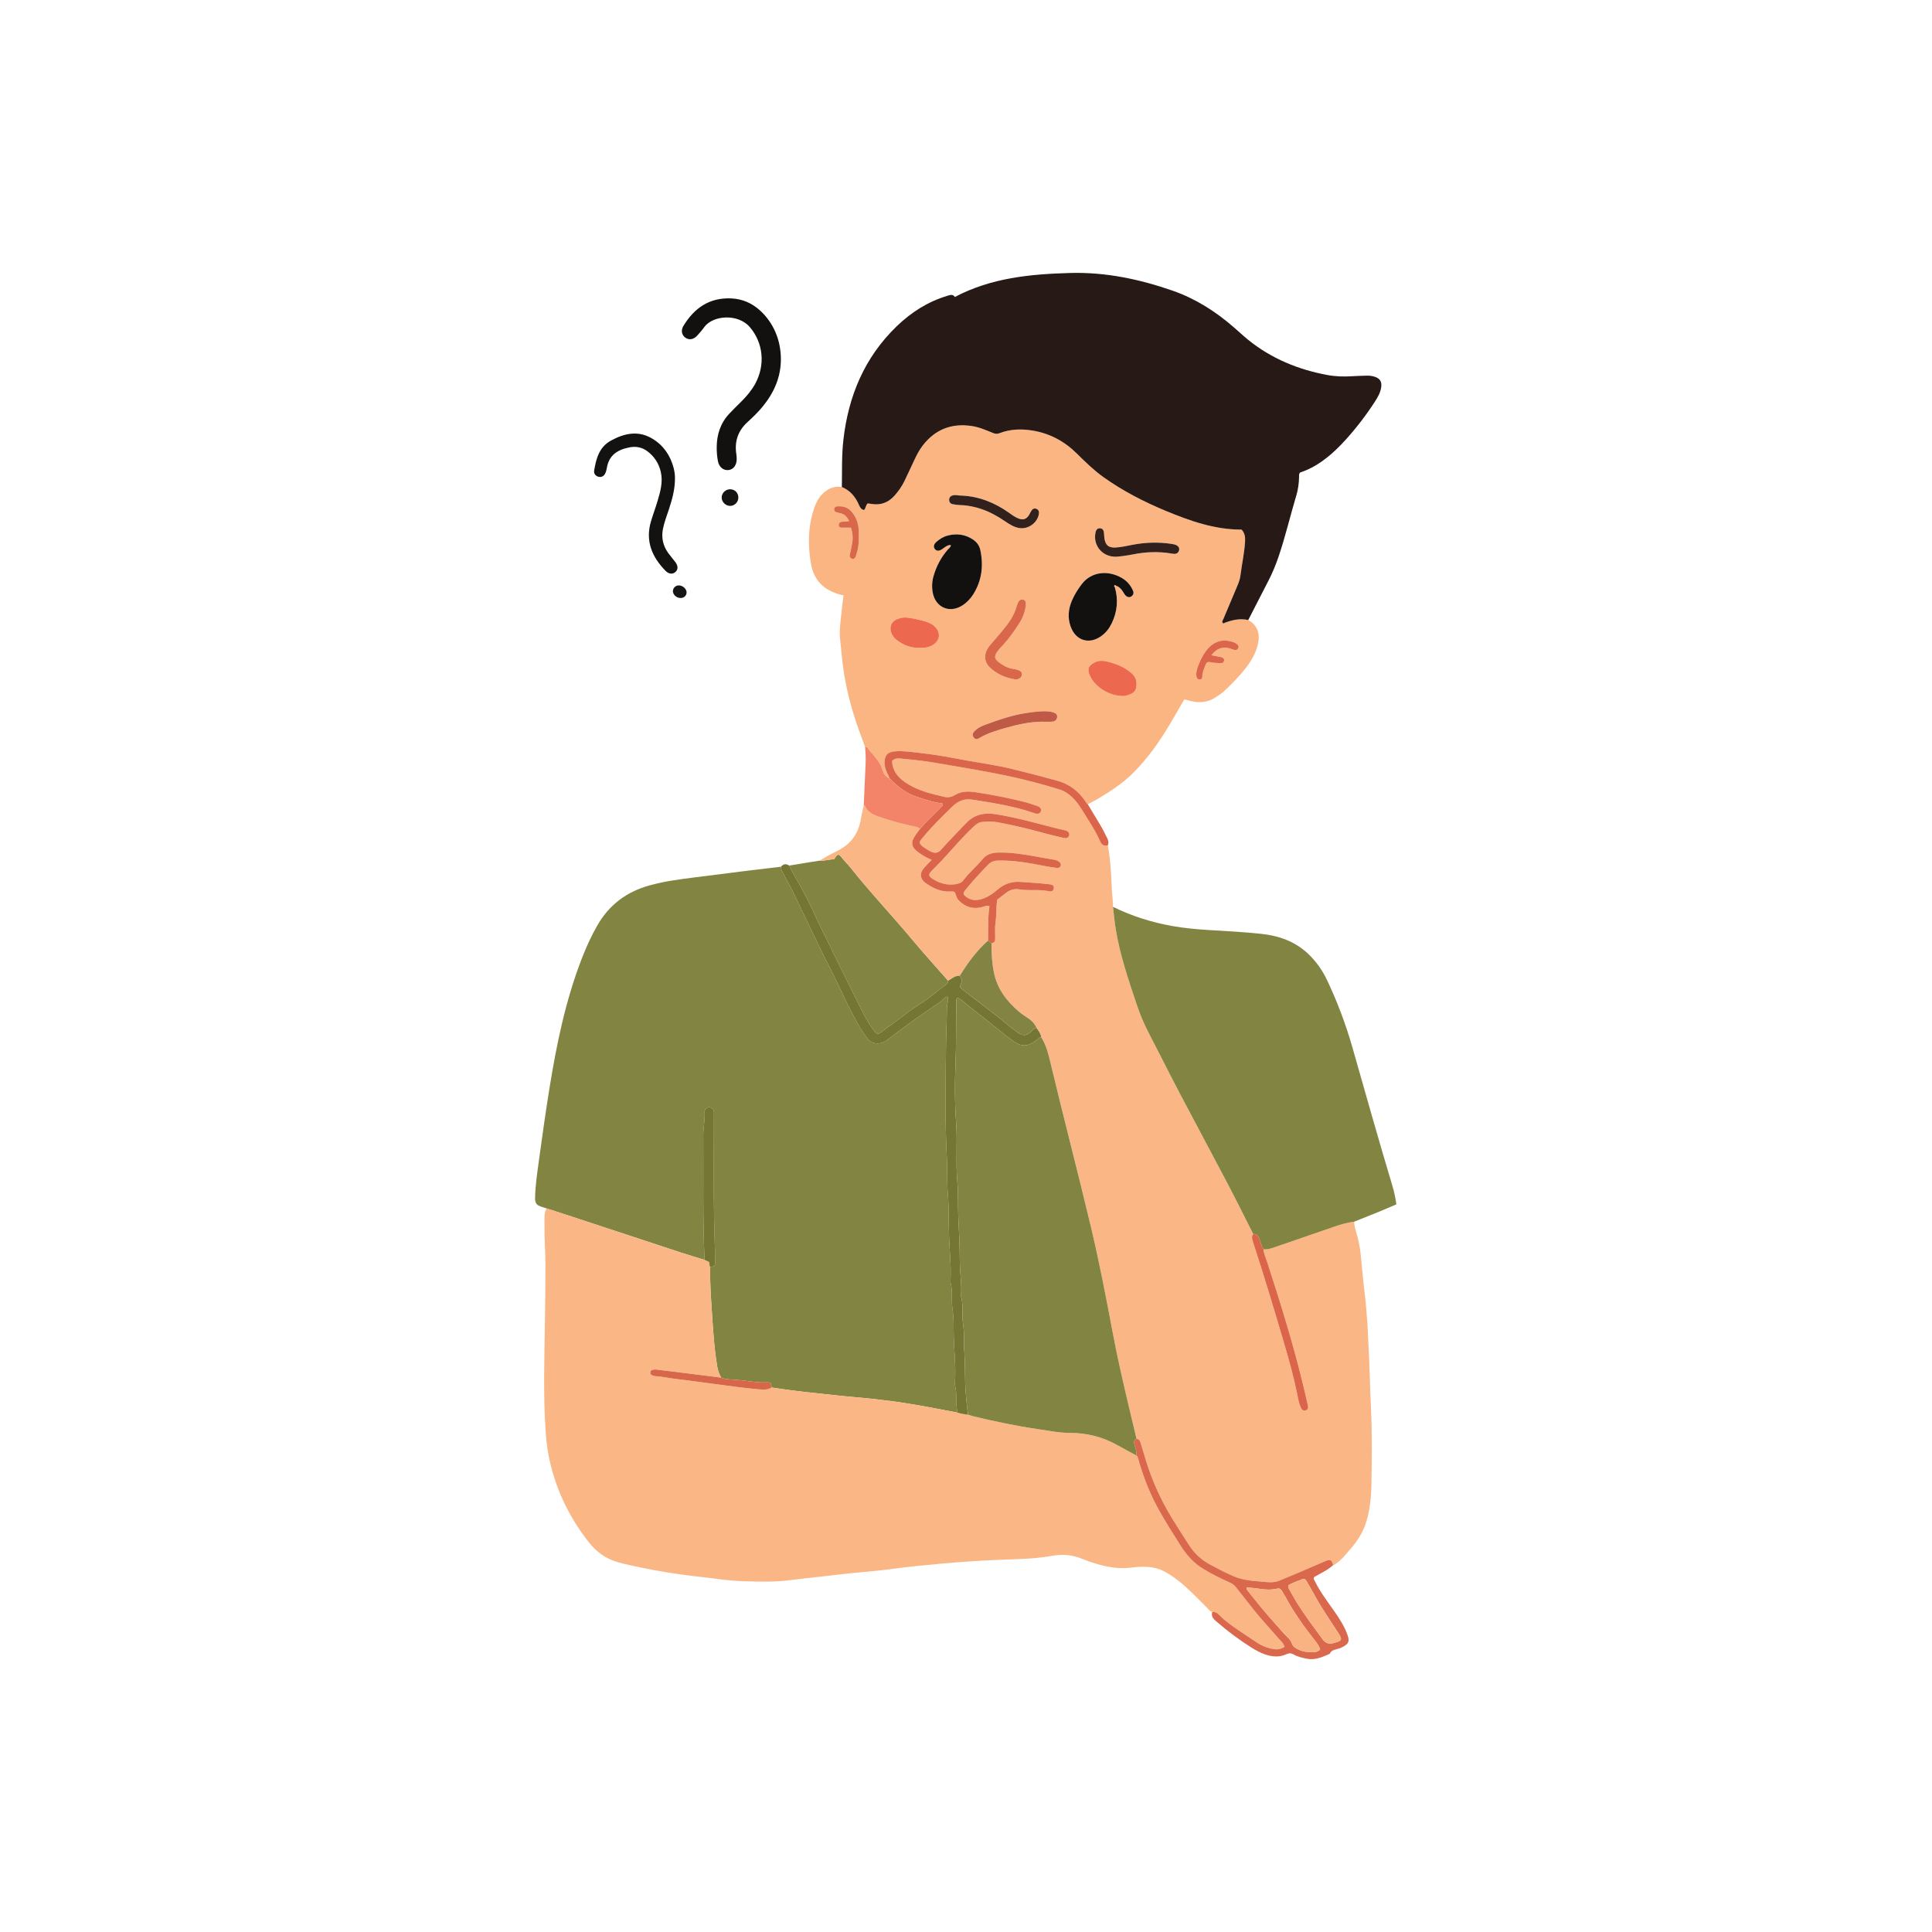 <svg xmlns="http://www.w3.org/2000/svg" xmlns:xlink="http://www.w3.org/1999/xlink" width="500" zoomAndPan="magnify" viewBox="0 0 375 375" height="500" preserveAspectRatio="xMidYMid meet" version="1.0"><defs><clipPath id="031954aeac"><path d="M 103.816 168 L 186 168 L 186 275 L 103.816 275 Z M 103.816 168 " clip-rule="nonzero"/></clipPath><clipPath id="2f6a48ec87"><path d="M 163 52.797 L 269 52.797 L 269 122 L 163 122 Z M 163 52.797 " clip-rule="nonzero"/></clipPath><clipPath id="2c5bf5e180"><path d="M 216 176 L 271.031 176 L 271.031 242.578 L 216 242.578 Z M 216 176 " clip-rule="nonzero"/></clipPath><clipPath id="58080b3485"><path d="M 220.016 279.23 L 261.895 279.23 L 261.895 322.043 L 220.016 322.043 Z M 220.016 279.23 " clip-rule="nonzero"/></clipPath></defs><g clip-path="url(#031954aeac)"><path fill="#828442" d="M 103.859 232.609 C 103.891 230.094 104.285 227.609 104.621 225.129 C 105.242 220.57 105.883 216.02 106.609 211.48 C 108.012 202.762 109.77 194.129 113 185.863 C 113.844 183.699 114.809 181.598 115.969 179.582 C 118.25 175.609 121.625 173.102 126.008 171.875 C 128.945 171.051 131.957 170.664 134.973 170.281 C 138.289 169.863 141.605 169.438 144.922 169.027 C 147.145 168.754 149.371 168.496 151.594 168.23 C 151.547 168.676 151.766 169.043 151.961 169.41 C 152.598 170.621 153.277 171.809 153.875 173.035 C 155.719 176.832 157.52 180.645 159.363 184.438 C 160.543 186.867 161.828 189.246 162.965 191.695 C 164.035 194.004 165.148 196.289 166.383 198.516 C 166.953 199.547 167.578 200.539 168.281 201.48 C 168.941 202.367 169.84 202.668 170.898 202.477 C 171.426 202.383 171.887 202.098 172.316 201.773 C 173.891 200.598 175.449 199.391 177.047 198.242 C 178.832 196.961 180.645 195.723 182.469 194.496 C 182.949 194.172 183.238 193.566 183.879 193.43 C 184.246 194.152 183.805 194.754 183.801 195.379 C 183.781 198 183.641 200.617 183.617 203.23 C 183.547 210.488 183.398 217.754 183.793 225.012 C 183.914 227.246 183.785 229.48 183.973 231.723 C 184.207 234.477 184.113 237.258 184.211 240.027 C 184.309 242.91 184.652 245.785 184.488 248.676 C 184.484 248.754 184.477 248.832 184.496 248.902 C 184.98 250.645 184.594 252.449 184.895 254.223 C 185.145 255.699 185.09 257.25 185.109 258.754 C 185.145 261.641 185.504 264.512 185.402 267.402 C 185.379 268.008 185.297 268.645 185.43 269.223 C 185.805 270.867 185.438 272.562 185.863 274.191 C 184.562 273.941 183.258 273.695 181.957 273.445 C 178.977 272.871 175.988 272.348 172.977 271.953 C 170.797 271.668 168.613 271.414 166.418 271.234 C 163.66 271.012 160.91 270.668 158.156 270.387 C 155.363 270.102 152.582 269.742 149.805 269.32 C 149.598 268.355 149.586 268.293 148.77 268.32 C 146.711 268.395 144.703 267.93 142.66 267.801 C 141.781 267.742 140.836 267.754 139.977 267.398 C 139.609 266.734 139.348 266.039 139.219 265.277 C 138.621 261.73 138.406 258.141 138.172 254.562 C 137.984 251.695 137.773 248.816 137.852 245.938 C 138.773 245.742 138.801 245.742 138.801 244.867 C 138.801 242.254 138.668 239.637 138.617 237.027 C 138.492 230.258 138.574 223.488 138.574 216.719 C 138.574 216.418 138.594 216.109 138.566 215.809 C 138.52 215.328 138.121 214.938 137.695 214.914 C 137.234 214.891 136.727 215.312 136.766 215.848 C 136.871 217.336 136.496 218.785 136.508 220.27 C 136.566 228.359 136.383 236.453 136.75 244.539 C 135.23 244.07 133.703 243.625 132.191 243.129 C 125.129 240.812 118.074 238.48 111.016 236.152 C 109.367 235.609 107.719 235.082 106.137 234.566 C 104.938 234.109 103.84 234.172 103.859 232.609 " fill-opacity="1" fill-rule="nonzero"/></g><path fill="#fab685" d="M 262.844 237.125 C 262.848 238.012 263.137 238.852 263.383 239.68 C 264.086 242.07 264.207 244.531 264.441 246.984 C 264.617 248.832 264.84 250.676 265.051 252.52 C 265.156 253.461 265.188 254.41 265.289 255.355 C 265.477 257.09 265.484 258.84 265.59 260.586 C 265.844 264.793 265.895 269.012 266.098 273.219 C 266.344 278.281 266.273 283.336 266.191 288.391 C 266.156 290.422 265.93 292.465 265.449 294.477 C 264.887 296.844 263.719 298.84 262.145 300.633 C 261.27 301.629 260.469 302.703 259.355 303.469 C 259.164 303.598 259.004 303.766 258.766 303.789 C 258.508 302.77 258.227 302.598 257.262 303.004 C 255.543 303.723 253.844 304.488 252.133 305.219 C 250.91 305.742 249.664 306.211 248.453 306.754 C 247.121 307.352 245.766 307.043 244.414 306.953 C 242.664 306.836 240.926 306.602 239.312 305.895 C 237.781 305.223 236.297 304.441 234.82 303.648 C 233.047 302.695 231.656 301.316 230.594 299.602 C 229.609 298.023 228.582 296.469 227.605 294.883 C 225.887 292.09 224.449 289.16 223.305 286.086 C 222.617 284.23 222.09 282.328 221.504 280.441 C 221.352 279.945 221.281 279.367 220.602 279.266 C 220.16 277.422 219.719 275.574 219.277 273.727 C 218.102 268.781 216.949 263.828 216.008 258.828 C 214.719 251.969 213.402 245.109 211.789 238.316 C 209.23 227.535 206.406 216.812 203.84 206.031 C 203.457 204.418 203.023 202.789 202.117 201.352 C 202.012 200.637 201.582 200.086 201.188 199.516 C 200.852 198.727 200.305 198.129 199.59 197.66 C 198.957 197.242 198.324 196.82 197.75 196.332 C 195.352 194.301 193.539 191.891 192.91 188.723 C 192.539 186.855 192.422 184.973 192.449 183.074 C 193.047 183.02 193.168 182.625 193.168 182.109 C 193.168 181.082 193.086 180.039 193.23 179.031 C 193.441 177.57 193.336 176.098 193.562 174.613 C 194.109 174.195 194.695 173.773 195.254 173.32 C 196.016 172.703 196.926 172.473 197.828 172.625 C 199.75 172.953 201.707 172.566 203.617 172.996 C 204.051 173.094 204.496 172.961 204.551 172.41 C 204.602 171.875 204.25 171.703 203.77 171.645 C 201.848 171.418 199.922 171.297 197.988 171.172 C 196.266 171.066 194.875 171.609 193.605 172.691 C 192.797 173.387 191.918 174.008 190.91 174.383 C 189.766 174.809 188.617 174.895 187.562 174.102 C 186.898 173.602 186.863 173.387 187.398 172.719 C 188.754 171.023 190.246 169.457 191.742 167.887 C 192.312 167.285 192.922 167.051 193.746 167.031 C 196.809 166.965 199.789 167.5 202.77 168.098 C 203.547 168.25 204.34 168.352 205.125 168.457 C 205.449 168.5 205.75 168.387 205.871 168.055 C 206.02 167.66 205.777 167.398 205.477 167.203 C 205.191 167.012 204.867 166.914 204.52 166.859 C 203.359 166.668 202.207 166.453 201.051 166.242 C 198.621 165.805 196.188 165.418 193.707 165.48 C 192.559 165.508 191.504 165.82 190.758 166.723 C 189.566 168.16 188.113 169.355 186.996 170.855 C 186.57 171.426 185.945 171.566 185.293 171.645 C 183.801 171.824 182.426 171.477 181.16 170.672 C 180.164 170.039 180.121 169.773 180.922 168.941 C 181.766 168.062 182.641 167.219 183.457 166.312 C 185.219 164.367 186.934 162.379 188.84 160.578 C 189.355 160.086 189.93 159.582 190.695 159.535 C 191.684 159.477 192.684 159.426 193.66 159.602 C 196.945 160.195 200.18 161.027 203.402 161.902 C 204.422 162.184 205.465 162.402 206.496 162.645 C 206.957 162.754 207.367 162.652 207.512 162.176 C 207.656 161.688 207.328 161.391 206.918 161.207 C 206.781 161.148 206.621 161.145 206.473 161.109 C 205.957 160.992 205.438 160.883 204.922 160.75 C 201.102 159.773 197.309 158.688 193.402 158.059 C 191.129 157.688 189.145 158.023 187.473 159.816 C 185.867 161.539 184.18 163.191 182.629 164.965 C 182.078 165.594 181.473 165.641 180.789 165.34 C 180.406 165.172 180.047 164.949 179.699 164.723 C 177.98 163.609 178.426 163.41 179.352 162.293 C 181.027 160.273 182.922 158.445 184.793 156.605 C 185.809 155.609 186.984 154.996 188.484 155.176 C 188.973 155.234 189.457 155.32 189.941 155.398 C 193.543 155.965 197.129 156.59 200.586 157.773 C 200.879 157.875 201.164 157.98 201.473 157.938 C 202.031 157.852 202.266 157.258 201.918 156.812 C 201.742 156.594 201.488 156.492 201.238 156.41 C 200.445 156.145 199.656 155.863 198.848 155.656 C 195.723 154.871 192.566 154.25 189.375 153.77 C 187.918 153.551 186.57 153.559 185.309 154.336 C 184.566 154.793 183.824 154.84 183.016 154.598 C 182.547 154.453 182.055 154.383 181.578 154.262 C 179.465 153.73 177.414 153.047 175.609 151.781 C 174.184 150.781 173.199 149.5 173.164 147.68 C 173.625 147.238 174.148 147.172 174.691 147.223 C 176.199 147.371 177.711 147.504 179.211 147.707 C 181.352 148 183.473 148.398 185.602 148.758 C 190.652 149.605 195.688 150.504 200.645 151.805 C 202.293 152.238 203.941 152.699 205.57 153.207 C 207.578 153.836 208.859 155.355 209.922 157.051 C 211.191 159.082 212.539 161.07 213.52 163.27 C 213.832 163.969 214.27 164.293 215.035 164.074 C 215.547 166.906 215.688 169.766 215.805 172.633 C 215.852 173.762 216.051 174.883 216.031 176.02 C 216.195 177.414 216.32 178.812 216.539 180.195 C 217.352 185.281 219.008 190.137 220.641 194.996 C 221.27 196.871 222.027 198.691 222.945 200.453 C 224.961 204.332 226.906 208.25 228.938 212.121 C 232.012 217.977 235.156 223.797 238.23 229.656 C 239.945 232.918 241.578 236.227 243.246 239.512 C 242.949 239.918 242.965 240.324 243.121 240.801 C 245.312 247.508 247.352 254.262 249.332 261.035 C 250.211 264.055 251.07 267.082 251.695 270.168 C 251.906 271.203 252.059 272.262 252.5 273.242 C 252.695 273.684 253.023 273.922 253.496 273.734 C 253.934 273.562 253.949 273.18 253.852 272.773 C 253.516 271.336 253.199 269.895 252.848 268.457 C 250.926 260.605 248.535 252.891 246.039 245.207 C 245.746 244.309 245.332 243.445 245.234 242.488 C 245.93 242.555 246.59 242.371 247.234 242.148 C 251.164 240.797 255.094 239.426 259.027 238.082 C 260.27 237.656 261.535 237.293 262.844 237.125 " fill-opacity="1" fill-rule="nonzero"/><path fill="#fab685" d="M 149.805 269.32 C 152.582 269.742 155.363 270.102 158.156 270.387 C 160.91 270.668 163.66 271.012 166.418 271.234 C 168.613 271.414 170.797 271.668 172.977 271.953 C 175.988 272.348 178.977 272.871 181.957 273.445 C 183.258 273.695 184.562 273.941 185.863 274.191 C 186.531 274.402 187.211 274.535 187.906 274.59 C 188.305 274.711 188.695 274.848 189.102 274.945 C 193.16 275.914 197.246 276.781 201.379 277.379 C 203.48 277.684 205.566 278.125 207.707 278.129 C 210.957 278.133 214.027 278.887 216.871 280.496 C 218.09 281.188 219.336 281.832 220.566 282.5 L 220.559 282.484 C 220.59 282.609 220.672 282.672 220.789 282.699 C 220.949 283.246 221.098 283.797 221.266 284.34 C 222.168 287.25 223.285 290.066 224.754 292.746 C 226.09 295.18 227.578 297.52 229.059 299.863 C 230.203 301.68 231.559 303.309 233.426 304.441 C 235.148 305.492 236.945 306.395 238.785 307.211 C 239.219 307.406 239.559 307.652 239.848 308.02 C 240.988 309.488 242.141 310.949 243.301 312.398 C 244.82 314.297 246.469 316.086 248.07 317.914 C 248.523 318.434 249.105 318.902 249.344 319.648 C 248.672 320.055 248.02 320.215 247.266 320.094 C 245.961 319.891 244.793 319.391 243.711 318.648 C 242.582 317.875 241.426 317.145 240.301 316.363 C 239.055 315.5 237.793 314.633 236.738 313.543 C 236.289 313.078 235.91 312.816 235.293 312.895 C 234.824 312.754 234.574 312.344 234.254 312.031 C 232.25 310.055 230.352 307.969 228.051 306.312 C 226.746 305.371 225.379 304.527 223.777 304.262 C 222.387 304.027 220.953 304.086 219.566 304.266 C 217.285 304.562 215.105 304.203 212.941 303.578 C 211.922 303.281 210.914 302.926 209.93 302.527 C 208.121 301.797 206.27 301.629 204.359 301.965 C 202.227 302.344 200.078 302.531 197.91 302.609 C 194.535 302.73 191.156 302.863 187.789 303.098 C 184.348 303.332 180.91 303.66 177.477 304.004 C 175.219 304.23 172.969 304.578 170.707 304.828 C 168.902 305.031 167.082 305.16 165.273 305.344 C 163.504 305.527 161.734 305.742 159.965 305.941 C 157.668 306.203 155.367 306.438 153.074 306.734 C 150.156 307.113 147.227 306.988 144.305 306.914 C 142.262 306.859 140.227 306.594 138.191 306.34 C 136.766 306.164 135.332 306.012 133.902 305.828 C 130.816 305.434 127.75 304.949 124.703 304.32 C 123.07 303.984 121.438 303.645 119.828 303.188 C 117.535 302.531 115.715 301.164 114.289 299.352 C 110.305 294.277 107.621 288.574 106.426 282.219 C 106.121 280.578 105.977 278.914 105.871 277.242 C 105.445 270.473 105.664 263.695 105.766 256.93 C 105.828 253.051 105.867 249.172 105.863 245.293 C 105.863 242.711 105.641 240.129 105.691 237.539 C 105.699 237.184 105.527 235.172 106.137 234.566 C 107.719 235.082 109.367 235.609 111.016 236.152 C 118.074 238.48 125.129 240.812 132.191 243.129 C 133.703 243.625 135.23 244.07 136.75 244.539 C 137.047 244.68 137.348 244.816 137.605 244.934 C 137.797 245.277 137.617 245.656 137.852 245.938 C 137.773 248.816 137.984 251.695 138.172 254.562 C 138.406 258.141 138.621 261.73 139.219 265.277 C 139.348 266.039 139.609 266.734 139.977 267.398 C 137.918 267.137 135.855 266.879 133.797 266.621 C 131.66 266.352 129.523 266.078 127.387 265.828 C 127.129 265.797 126.852 265.832 126.602 265.898 C 126.367 265.961 126.254 266.172 126.246 266.426 C 126.234 266.68 126.34 266.863 126.59 266.945 C 126.77 267.004 126.949 267.105 127.133 267.113 C 128.461 267.156 129.75 267.492 131.066 267.633 C 132.605 267.801 134.137 268.023 135.672 268.223 C 137.621 268.48 139.566 268.754 141.512 269.004 C 143.273 269.227 145.035 269.461 146.801 269.617 C 147.809 269.707 148.852 269.883 149.805 269.32 " fill-opacity="1" fill-rule="nonzero"/><path fill="#fab583" d="M 165.164 102.418 C 165.535 103.574 165.586 104.566 165.375 105.605 C 165.234 106.309 165.113 107.02 164.938 107.719 C 164.844 108.078 165.055 108.312 165.34 108.449 C 165.707 108.621 165.91 108.344 166.066 108.082 C 166.16 107.926 166.168 107.723 166.234 107.547 C 166.789 106.043 166.699 104.48 166.668 102.926 C 166.645 101.832 166.328 100.82 165.746 99.91 C 165.098 98.902 164.203 98.242 162.93 98.273 C 162.516 98.281 162.023 98.215 161.922 98.77 C 161.812 99.352 162.305 99.418 162.711 99.527 C 162.855 99.562 163.004 99.609 163.152 99.637 C 163.973 99.793 164.402 100.367 164.82 101.102 C 164.309 101.328 163.848 101.203 163.414 101.266 C 163.023 101.32 162.777 101.52 162.793 101.938 C 162.809 102.348 163.105 102.414 163.434 102.418 C 163.996 102.422 164.559 102.418 165.164 102.418 Z M 235.133 127.184 C 236.082 125.949 237.152 125.492 238.516 125.809 C 238.812 125.875 239.094 125.992 239.383 126.09 C 239.777 126.223 240.168 126.227 240.355 125.797 C 240.547 125.355 240.215 125.086 239.891 124.875 C 239.703 124.754 239.488 124.66 239.273 124.594 C 237.172 123.93 235.445 124.535 234.078 126.355 C 233.434 127.211 232.98 128.18 232.59 129.164 C 232.312 129.863 232.098 130.609 232.25 131.387 C 232.32 131.727 232.551 131.902 232.902 131.887 C 233.234 131.871 233.371 131.66 233.367 131.355 C 233.348 130.609 233.66 129.949 233.902 129.277 C 234.188 128.484 234.359 128.395 235.176 128.578 C 235.668 128.688 236.156 128.676 236.648 128.699 C 237.02 128.715 237.496 128.777 237.586 128.293 C 237.684 127.781 237.312 127.574 236.836 127.504 C 236.32 127.434 235.816 127.316 235.133 127.184 Z M 202.184 140.082 C 202.973 140.082 203.621 140.121 204.262 140.07 C 204.758 140.031 205.129 139.723 205.191 139.211 C 205.258 138.652 204.867 138.406 204.395 138.262 C 204.066 138.156 203.734 138.105 203.391 138.082 C 202.016 137.988 200.652 138.184 199.309 138.379 C 196.52 138.781 193.855 139.715 191.219 140.68 C 190.438 140.965 189.676 141.336 189.102 141.984 C 188.785 142.34 188.695 142.711 188.984 143.117 C 189.297 143.562 189.688 143.5 190.086 143.258 C 191.766 142.242 193.633 141.727 195.5 141.199 C 197.734 140.57 199.992 140.105 202.184 140.082 Z M 216.621 108.062 C 217.648 107.988 218.812 107.82 219.973 107.594 C 222.418 107.109 224.875 107.02 227.344 107.43 C 227.492 107.457 227.645 107.484 227.793 107.5 C 228.309 107.543 228.695 107.359 228.848 106.84 C 228.992 106.359 228.719 105.941 228.117 105.73 C 227.871 105.645 227.602 105.602 227.34 105.562 C 224.836 105.188 222.336 105.266 219.852 105.738 C 218.77 105.945 217.691 106.203 216.59 106.273 C 215.18 106.363 214.551 105.836 214.355 104.43 C 214.301 104.055 214.32 103.672 214.262 103.297 C 214.191 102.828 213.914 102.52 213.418 102.539 C 212.977 102.555 212.758 102.855 212.66 103.266 C 212.066 105.789 213.91 108.113 216.621 108.062 Z M 186.727 96.199 C 186.082 96.215 185.559 96.02 185.023 96.129 C 184.578 96.227 184.254 96.469 184.23 96.965 C 184.211 97.453 184.469 97.777 184.93 97.867 C 185.449 97.965 185.984 98.023 186.512 98.043 C 187.891 98.086 189.215 98.375 190.52 98.812 C 192.195 99.375 193.703 100.238 195.148 101.227 C 195.969 101.785 196.805 102.309 197.805 102.484 C 199.559 102.801 201.406 101.465 201.652 99.711 C 201.711 99.285 201.586 98.945 201.188 98.773 C 200.781 98.598 200.438 98.758 200.203 99.109 C 200.035 99.359 199.926 99.648 199.77 99.91 C 199.246 100.785 198.598 101 197.648 100.625 C 196.969 100.355 196.395 99.918 195.805 99.5 C 193.047 97.547 190.016 96.355 186.727 96.199 Z M 199.117 117.566 C 199.117 117.039 199.184 116.547 198.586 116.383 C 198.129 116.258 197.758 116.531 197.504 117.164 C 197.434 117.336 197.371 117.516 197.32 117.699 C 196.953 119.039 196.289 120.207 195.441 121.312 C 194.422 122.637 193.336 123.898 192.234 125.148 C 190.945 126.617 190.855 128.312 192.102 129.52 C 193.453 130.824 195.109 131.543 196.949 131.852 C 197.211 131.898 197.477 131.871 197.73 131.758 C 198.117 131.59 198.344 131.293 198.363 130.883 C 198.379 130.5 198.109 130.246 197.781 130.117 C 197.469 129.988 197.133 129.895 196.797 129.852 C 195.664 129.711 194.703 129.188 193.824 128.508 C 193.016 127.883 192.973 127.43 193.516 126.562 C 193.723 126.238 193.973 125.961 194.238 125.684 C 195.711 124.141 196.961 122.422 198.07 120.605 C 198.641 119.668 198.957 118.598 199.117 117.566 Z M 178.566 125.719 C 179.527 125.789 180.438 125.656 181.258 125.059 C 182.41 124.223 182.578 122.883 181.625 121.805 C 181.102 121.215 180.434 120.875 179.695 120.656 C 178.535 120.312 177.367 120.035 176.152 119.887 C 175.387 119.793 174.711 119.93 174.07 120.211 C 172.883 120.73 172.535 121.895 173.102 123.066 C 173.359 123.594 173.719 124.008 174.199 124.348 C 175.508 125.27 176.922 125.84 178.566 125.719 Z M 217.797 135.086 C 218.32 135.168 218.926 134.945 219.523 134.691 C 220.051 134.465 220.406 134.055 220.523 133.516 C 220.766 132.395 220.492 131.391 219.598 130.633 C 218.363 129.586 216.906 128.926 215.352 128.52 C 214.293 128.242 213.227 128.047 212.176 128.746 C 211.32 129.312 211.082 129.727 211.387 130.715 C 212.098 133 215.055 135.059 217.797 135.086 Z M 184.574 105.82 C 184.496 106.27 184.164 106.445 183.949 106.695 C 182.66 108.188 181.762 109.887 181.211 111.773 C 180.898 112.848 180.836 113.941 181.047 115.047 C 181.598 117.918 184.305 119.094 186.777 117.523 C 187.656 116.965 188.359 116.227 188.914 115.344 C 190.582 112.688 190.914 109.809 190.285 106.789 C 190.102 105.895 189.582 105.195 188.816 104.695 C 187.328 103.727 185.715 103.508 184.012 103.938 C 183.145 104.152 182.398 104.609 181.738 105.195 C 181.215 105.664 181.137 106.191 181.477 106.594 C 181.801 106.973 182.246 106.992 182.805 106.633 C 183.027 106.492 183.227 106.309 183.453 106.172 C 183.77 105.988 184.07 105.73 184.574 105.82 Z M 216.582 113.68 C 217.203 113.859 217.609 114.301 217.949 114.816 C 218.098 115.039 218.215 115.281 218.383 115.484 C 218.738 115.91 219.215 116.023 219.59 115.766 C 219.992 115.496 220.102 115.098 219.918 114.668 C 219.473 113.625 218.781 112.793 217.793 112.211 C 215.051 110.586 211.844 111 210.051 113.281 C 209.277 114.266 208.602 115.336 208.098 116.488 C 207.375 118.145 207.188 119.863 207.809 121.602 C 208.801 124.391 211.469 125.176 213.848 123.391 C 214.688 122.766 215.309 121.953 215.766 121.02 C 216.879 118.734 217.094 116.367 216.371 113.922 C 216.441 113.844 216.512 113.762 216.582 113.68 Z M 242.281 120.348 C 244.129 121.375 244.602 123.062 244.16 125.02 C 243.758 126.816 242.836 128.328 241.738 129.75 C 240.645 131.168 239.371 132.426 238.102 133.688 C 237.395 134.395 236.586 134.957 235.746 135.477 C 234.34 136.344 232.812 136.449 231.234 136.09 C 230.797 135.992 230.363 135.871 229.867 135.742 C 228.922 137.379 228.008 138.996 227.055 140.594 C 225.008 144.031 222.711 147.281 219.852 150.113 C 217.855 152.09 215.535 153.594 213.152 155.016 C 212.5 155.406 211.816 155.742 211.148 156.105 C 210.93 155.996 210.84 155.781 210.711 155.59 C 209.355 153.559 207.566 152.168 205.152 151.516 C 202.301 150.742 199.445 149.984 196.57 149.285 C 192.887 148.383 189.121 147.941 185.406 147.199 C 183.066 146.73 180.707 146.387 178.34 146.121 C 176.836 145.949 175.328 145.719 173.801 145.824 C 172.301 145.926 171.68 146.586 171.684 148.062 C 171.688 148.77 171.914 149.402 172.188 150.035 C 172.34 150.379 172.594 150.684 172.621 151.082 C 171.844 150.781 171.48 150.055 171.285 149.395 C 170.973 148.336 170.336 147.535 169.688 146.719 C 169.293 146.219 168.805 145.801 168.469 145.246 C 168.348 145.051 168.145 144.934 167.898 144.945 C 167.109 142.848 166.34 140.746 165.676 138.605 C 164.762 135.664 164.094 132.676 163.664 129.621 C 163.406 127.781 163.281 125.93 163.066 124.086 C 162.859 122.262 163.184 120.449 163.367 118.637 C 163.469 117.629 163.598 116.621 163.727 115.551 C 162.809 115.391 162.039 115.105 161.289 114.746 C 158.957 113.625 157.758 111.688 157.367 109.223 C 156.844 105.934 156.828 102.637 157.781 99.406 C 158.258 97.793 158.906 96.254 160.387 95.242 C 161.312 94.609 162.297 94.34 163.402 94.531 C 165.059 95.203 166.078 96.488 166.758 98.082 C 166.945 98.523 167.188 98.883 167.695 98.992 C 168.094 98.672 167.98 98.055 168.438 97.707 C 168.668 97.738 168.926 97.777 169.184 97.816 C 170.996 98.109 172.473 97.516 173.672 96.152 C 174.402 95.316 175.043 94.418 175.527 93.422 C 176.176 92.086 176.793 90.738 177.422 89.395 C 177.906 88.359 178.422 87.344 179.129 86.438 C 181.543 83.336 184.695 82.117 188.578 82.684 C 190.07 82.898 191.418 83.512 192.793 84.059 C 193.207 84.227 193.547 84.258 193.977 84.094 C 196.055 83.281 198.219 83.215 200.383 83.562 C 203.707 84.105 206.562 85.617 208.961 87.984 C 210.617 89.617 212.266 91.242 214.164 92.602 C 217.93 95.289 222.02 97.391 226.273 99.16 C 230.988 101.121 235.789 102.805 240.996 102.797 C 241.578 103.43 241.715 104.156 241.672 105.004 C 241.551 107.254 241.055 109.445 240.773 111.672 C 240.684 112.395 240.441 113.074 240.156 113.742 C 239.25 115.879 238.348 118.016 237.453 120.156 C 237.348 120.406 237.066 120.664 237.41 121.012 C 238.961 120.383 240.57 119.961 242.281 120.348 " fill-opacity="1" fill-rule="nonzero"/><g clip-path="url(#2f6a48ec87)"><path fill="#261916" d="M 242.281 120.348 C 240.57 119.961 238.961 120.383 237.41 121.012 C 237.066 120.664 237.348 120.406 237.453 120.156 C 238.348 118.016 239.25 115.879 240.156 113.742 C 240.441 113.074 240.684 112.395 240.773 111.672 C 241.055 109.445 241.551 107.254 241.672 105.004 C 241.715 104.156 241.578 103.43 240.996 102.797 C 235.789 102.805 230.988 101.121 226.273 99.16 C 222.02 97.391 217.93 95.289 214.164 92.602 C 212.266 91.242 210.617 89.617 208.961 87.984 C 206.562 85.617 203.707 84.105 200.383 83.562 C 198.219 83.215 196.055 83.281 193.977 84.094 C 193.547 84.258 193.207 84.227 192.793 84.059 C 191.418 83.512 190.07 82.898 188.578 82.684 C 184.695 82.117 181.543 83.336 179.129 86.438 C 178.422 87.344 177.906 88.359 177.422 89.395 C 176.793 90.738 176.176 92.086 175.527 93.422 C 175.043 94.418 174.402 95.316 173.672 96.152 C 172.473 97.516 170.996 98.109 169.184 97.816 C 168.926 97.777 168.668 97.738 168.438 97.707 C 167.98 98.055 168.094 98.672 167.695 98.992 C 167.188 98.883 166.945 98.523 166.758 98.082 C 166.078 96.488 165.059 95.203 163.402 94.531 C 163.465 91.488 163.352 88.438 163.699 85.402 C 164.664 76.875 167.797 69.367 174.043 63.336 C 176.844 60.629 180.062 58.566 183.824 57.434 C 184.371 57.27 184.93 57.023 185.34 57.641 C 192.402 53.922 200.023 53.195 207.746 52.984 C 214.613 52.797 221.219 54.191 227.656 56.438 C 232.086 57.984 235.992 60.484 239.527 63.566 C 240.445 64.367 241.336 65.203 242.281 65.969 C 246.797 69.617 251.996 71.742 257.66 72.793 C 259.234 73.086 260.836 73.125 262.441 73.027 C 263.391 72.969 264.34 72.941 265.293 72.914 C 265.785 72.906 266.277 72.953 266.758 73.102 C 267.836 73.434 268.242 74.035 268.09 75.156 C 267.953 76.16 267.461 77.031 266.926 77.863 C 265.258 80.461 263.387 82.91 261.324 85.211 C 261.02 85.551 260.707 85.887 260.391 86.215 C 258.066 88.629 255.5 90.684 252.34 91.715 C 252.09 92.016 252.152 92.293 252.148 92.551 C 252.125 93.777 251.969 94.992 251.617 96.16 C 250.438 100.094 249.504 104.102 248.184 108 C 247.637 109.621 246.984 111.203 246.195 112.73 C 244.887 115.266 243.586 117.809 242.281 120.348 " fill-opacity="1" fill-rule="nonzero"/></g><g clip-path="url(#2c5bf5e180)"><path fill="#828442" d="M 262.844 237.125 C 261.535 237.293 260.27 237.656 259.027 238.082 C 255.094 239.426 251.164 240.797 247.234 242.148 C 246.59 242.371 245.93 242.555 245.234 242.488 C 244.895 241.895 244.723 241.242 244.5 240.602 C 244.293 240.016 244 239.488 243.246 239.512 C 241.578 236.227 239.945 232.918 238.23 229.656 C 235.156 223.797 232.012 217.977 228.938 212.121 C 226.906 208.25 224.961 204.332 222.945 200.453 C 222.027 198.691 221.27 196.871 220.641 194.996 C 219.008 190.137 217.352 185.281 216.539 180.195 C 216.32 178.812 216.195 177.414 216.031 176.02 C 219.703 177.824 223.57 179.035 227.598 179.75 C 229.922 180.16 232.27 180.375 234.621 180.516 C 238 180.719 241.379 180.898 244.746 181.254 C 248.203 181.617 251.348 182.699 253.922 185.145 C 255.488 186.633 256.699 188.363 257.617 190.312 C 259.602 194.52 261.234 198.859 262.512 203.332 C 265.059 212.254 267.562 221.191 270.238 230.078 C 270.586 231.242 270.852 232.426 271.031 233.766 C 268.332 234.949 265.594 236.047 262.844 237.125 " fill-opacity="1" fill-rule="nonzero"/></g><path fill="#828442" d="M 153.191 168.004 C 154.57 167.777 155.949 167.551 157.332 167.328 C 157.93 167.23 158.527 167.141 159.125 167.047 C 160.082 167.129 160.988 166.773 161.906 166.793 C 162.531 165.676 162.781 165.637 163.5 166.59 C 163.984 167.234 164.582 167.766 165.074 168.391 C 168.914 173.242 173.188 177.727 177.148 182.477 C 179.383 185.156 181.734 187.738 184.035 190.363 C 184.035 190.699 183.859 190.945 183.605 191.129 C 182.098 192.211 180.734 193.477 179.168 194.48 C 177.766 195.379 176.387 196.312 175.074 197.352 C 173.742 198.41 172.328 199.359 170.977 200.395 C 170.496 200.762 170.152 200.672 169.805 200.266 C 169.656 200.094 169.527 199.906 169.391 199.723 C 168.465 198.465 167.746 197.078 167.055 195.691 C 164.332 190.258 161.664 184.797 158.98 179.344 C 158.895 179.176 158.812 179.004 158.734 178.828 C 157.664 176.352 156.422 173.961 155.133 171.59 C 154.484 170.395 153.695 169.277 153.191 168.004 " fill-opacity="1" fill-rule="nonzero"/><path fill="#fab685" d="M 184.035 190.363 C 181.734 187.738 179.383 185.156 177.148 182.477 C 173.188 177.727 168.914 173.242 165.074 168.391 C 164.582 167.766 163.984 167.234 163.5 166.59 C 162.781 165.637 162.531 165.676 161.906 166.793 C 160.988 166.773 160.082 167.129 159.125 167.047 C 160.203 166.348 161.332 165.734 162.488 165.176 C 165.152 163.887 166.652 161.77 167.113 158.867 C 167.25 158.008 167.469 157.164 167.652 156.316 C 167.719 156.344 167.832 156.355 167.855 156.406 C 168.355 157.52 169.281 158.062 170.395 158.465 C 172.734 159.312 175.137 159.93 177.566 160.449 C 177.945 160.531 178.305 160.598 178.562 160.914 C 178.266 161.309 177.957 161.695 177.68 162.102 C 176.703 163.551 176.867 164.441 178.289 165.461 C 179.055 166.012 179.852 166.504 180.848 166.895 C 180.277 167.492 179.766 167.984 179.305 168.527 C 178.461 169.52 178.586 170.629 179.641 171.379 C 181.086 172.41 182.645 173.148 184.492 173.039 C 184.75 173.023 185.023 172.988 185.289 173.141 C 185.586 173.641 185.617 174.27 186.07 174.738 C 187.312 176.016 188.75 176.508 190.508 176.094 C 190.961 175.984 191.406 175.695 192.055 175.902 C 191.719 178.125 191.828 180.355 191.777 182.582 C 189.543 184.535 187.84 186.91 186.281 189.406 C 185.359 189.32 184.754 189.977 184.035 190.363 " fill-opacity="1" fill-rule="nonzero"/><path fill="#757633" d="M 184.035 190.363 C 184.754 189.977 185.359 189.32 186.281 189.41 C 186.461 189.832 186.914 190.121 186.617 190.738 C 186.191 191.629 186.27 191.641 187.09 192.273 C 189.242 193.934 191.414 195.574 193.559 197.246 C 194.926 198.312 196.199 199.504 197.648 200.469 C 198.621 201.109 199.215 201.047 200.09 200.262 C 200.418 199.961 200.664 199.531 201.188 199.516 C 201.582 200.086 202.012 200.637 202.117 201.352 C 201.68 201.336 201.465 201.691 201.164 201.91 C 199.695 203 198.551 203.352 196.816 202.176 C 195.688 201.41 194.645 200.539 193.586 199.676 C 191.828 198.242 190.02 196.871 188.25 195.449 C 187.473 194.828 186.758 194.09 185.863 193.672 C 185.602 193.848 185.633 194.047 185.629 194.23 C 185.551 198.406 185.629 202.582 185.457 206.762 C 185.301 210.469 185.305 214.195 185.582 217.922 C 185.867 221.777 185.469 225.664 185.832 229.535 C 186.043 231.797 185.898 234.078 186.016 236.355 C 186.16 239.156 186.293 241.965 186.297 244.773 C 186.301 247.012 186.703 249.234 186.547 251.48 C 186.539 251.555 186.539 251.633 186.559 251.707 C 187.035 253.488 186.664 255.324 186.949 257.137 C 187.223 258.844 187.039 260.609 187.172 262.355 C 187.367 264.922 187.242 267.508 187.43 270.086 C 187.543 271.598 187.68 273.098 187.906 274.594 C 187.211 274.535 186.531 274.402 185.863 274.191 C 185.438 272.562 185.805 270.867 185.43 269.223 C 185.297 268.645 185.379 268.008 185.402 267.402 C 185.504 264.512 185.145 261.641 185.109 258.754 C 185.09 257.25 185.145 255.699 184.895 254.223 C 184.594 252.449 184.98 250.645 184.496 248.902 C 184.477 248.832 184.484 248.754 184.488 248.676 C 184.652 245.785 184.309 242.91 184.211 240.027 C 184.113 237.258 184.207 234.477 183.973 231.723 C 183.785 229.48 183.914 227.246 183.793 225.012 C 183.398 217.754 183.547 210.488 183.617 203.23 C 183.641 200.617 183.781 198 183.801 195.379 C 183.805 194.754 184.246 194.152 183.879 193.43 C 183.238 193.566 182.949 194.172 182.469 194.496 C 180.645 195.723 178.832 196.961 177.047 198.242 C 175.449 199.391 173.891 200.598 172.316 201.773 C 171.887 202.098 171.426 202.383 170.898 202.477 C 169.84 202.668 168.941 202.367 168.281 201.48 C 167.578 200.539 166.953 199.547 166.383 198.516 C 165.148 196.289 164.035 194.004 162.965 191.695 C 161.828 189.246 160.543 186.867 159.363 184.438 C 157.52 180.645 155.719 176.832 153.875 173.035 C 153.277 171.809 152.598 170.621 151.961 169.41 C 151.766 169.043 151.547 168.676 151.594 168.23 C 152.055 167.656 152.594 167.617 153.191 168.004 C 153.695 169.277 154.484 170.395 155.133 171.59 C 156.422 173.961 157.664 176.352 158.734 178.828 C 158.812 179.004 158.895 179.176 158.98 179.344 C 161.664 184.797 164.332 190.258 167.055 195.691 C 167.746 197.078 168.465 198.465 169.391 199.723 C 169.527 199.906 169.656 200.094 169.805 200.266 C 170.152 200.672 170.496 200.762 170.977 200.395 C 172.328 199.359 173.742 198.41 175.074 197.352 C 176.387 196.312 177.766 195.379 179.168 194.48 C 180.734 193.477 182.098 192.211 183.605 191.129 C 183.859 190.945 184.035 190.699 184.035 190.363 " fill-opacity="1" fill-rule="nonzero"/><path fill="#da654b" d="M 191.777 182.582 C 191.828 180.355 191.719 178.125 192.055 175.902 C 191.406 175.695 190.961 175.984 190.508 176.094 C 188.75 176.508 187.312 176.016 186.07 174.738 C 185.617 174.27 185.586 173.641 185.289 173.141 C 185.023 172.988 184.75 173.023 184.492 173.039 C 182.645 173.148 181.086 172.41 179.641 171.379 C 178.586 170.629 178.461 169.52 179.305 168.527 C 179.766 167.984 180.277 167.492 180.848 166.895 C 179.852 166.504 179.055 166.012 178.289 165.461 C 176.867 164.441 176.703 163.551 177.68 162.102 C 177.957 161.695 178.266 161.309 178.562 160.914 C 178.938 160.492 179.301 160.059 179.699 159.656 C 180.68 158.652 181.68 157.664 182.664 156.664 C 182.84 156.488 183.117 156.34 182.953 155.961 C 181.203 155.75 179.527 155.18 177.84 154.625 C 175.879 153.977 174.328 152.73 172.883 151.312 C 172.793 151.234 172.699 151.152 172.605 151.074 L 172.621 151.082 C 172.594 150.684 172.34 150.379 172.188 150.035 C 171.914 149.402 171.688 148.77 171.684 148.062 C 171.68 146.586 172.301 145.926 173.801 145.824 C 175.328 145.719 176.836 145.949 178.34 146.121 C 180.707 146.387 183.066 146.73 185.406 147.199 C 189.121 147.941 192.887 148.383 196.57 149.285 C 199.445 149.984 202.301 150.742 205.152 151.516 C 207.566 152.168 209.355 153.559 210.711 155.59 C 210.84 155.781 210.93 155.996 211.148 156.105 C 211.918 157.395 212.676 158.695 213.469 159.977 C 214.004 160.844 214.441 161.758 214.898 162.664 C 215.133 163.129 215.227 163.582 215.035 164.074 C 214.27 164.293 213.832 163.969 213.52 163.27 C 212.539 161.07 211.191 159.082 209.922 157.051 C 208.859 155.355 207.578 153.836 205.57 153.207 C 203.941 152.699 202.293 152.238 200.645 151.805 C 195.688 150.504 190.652 149.605 185.602 148.758 C 183.473 148.398 181.352 148 179.211 147.707 C 177.711 147.504 176.199 147.371 174.691 147.223 C 174.148 147.172 173.625 147.238 173.164 147.68 C 173.199 149.5 174.184 150.781 175.609 151.781 C 177.414 153.047 179.465 153.73 181.578 154.262 C 182.055 154.383 182.547 154.453 183.016 154.598 C 183.824 154.84 184.566 154.793 185.309 154.336 C 186.57 153.559 187.918 153.551 189.375 153.77 C 192.566 154.25 195.723 154.871 198.848 155.656 C 199.656 155.863 200.445 156.145 201.238 156.41 C 201.488 156.492 201.742 156.594 201.918 156.812 C 202.266 157.258 202.031 157.852 201.473 157.938 C 201.164 157.98 200.879 157.875 200.586 157.773 C 197.129 156.59 193.543 155.965 189.941 155.398 C 189.457 155.32 188.973 155.234 188.484 155.176 C 186.984 154.996 185.809 155.609 184.793 156.605 C 182.922 158.445 181.027 160.273 179.352 162.293 C 178.426 163.41 177.98 163.609 179.699 164.723 C 180.047 164.949 180.406 165.172 180.789 165.34 C 181.473 165.641 182.078 165.594 182.629 164.965 C 184.18 163.191 185.867 161.539 187.473 159.816 C 189.145 158.023 191.129 157.688 193.402 158.059 C 197.309 158.688 201.102 159.773 204.922 160.75 C 205.438 160.883 205.957 160.992 206.473 161.109 C 206.621 161.145 206.781 161.148 206.918 161.207 C 207.328 161.391 207.656 161.688 207.512 162.176 C 207.367 162.652 206.957 162.754 206.496 162.645 C 205.465 162.402 204.422 162.184 203.402 161.902 C 200.18 161.027 196.945 160.195 193.66 159.602 C 192.684 159.426 191.684 159.477 190.695 159.535 C 189.93 159.582 189.355 160.086 188.84 160.578 C 186.934 162.379 185.219 164.367 183.457 166.312 C 182.641 167.219 181.766 168.062 180.922 168.941 C 180.121 169.773 180.164 170.039 181.16 170.672 C 182.426 171.477 183.801 171.824 185.293 171.645 C 185.945 171.566 186.57 171.426 186.996 170.855 C 188.113 169.355 189.566 168.16 190.758 166.723 C 191.504 165.82 192.559 165.508 193.707 165.48 C 196.188 165.418 198.621 165.805 201.051 166.242 C 202.207 166.453 203.359 166.668 204.52 166.859 C 204.867 166.914 205.191 167.012 205.477 167.203 C 205.777 167.398 206.02 167.66 205.871 168.055 C 205.75 168.387 205.449 168.5 205.125 168.457 C 204.34 168.352 203.547 168.25 202.77 168.098 C 199.789 167.5 196.809 166.965 193.746 167.031 C 192.922 167.051 192.312 167.285 191.742 167.887 C 190.246 169.457 188.754 171.023 187.398 172.719 C 186.863 173.387 186.898 173.602 187.562 174.102 C 188.617 174.895 189.766 174.809 190.91 174.383 C 191.918 174.008 192.797 173.387 193.605 172.691 C 194.875 171.609 196.266 171.066 197.988 171.172 C 199.922 171.297 201.848 171.418 203.77 171.645 C 204.25 171.703 204.602 171.875 204.551 172.41 C 204.496 172.961 204.051 173.094 203.617 172.996 C 201.707 172.566 199.75 172.953 197.828 172.625 C 196.926 172.473 196.016 172.703 195.254 173.32 C 194.695 173.773 194.109 174.195 193.562 174.613 C 193.336 176.098 193.441 177.57 193.23 179.031 C 193.086 180.039 193.168 181.082 193.168 182.109 C 193.168 182.625 193.047 183.02 192.449 183.074 C 192.227 182.91 192.004 182.746 191.777 182.582 " fill-opacity="1" fill-rule="nonzero"/><g clip-path="url(#58080b3485)"><path fill="#da684c" d="M 250.094 307.695 C 249.984 308.016 250.086 308.219 250.203 308.422 C 250.691 309.277 251.156 310.148 251.676 310.988 C 253.199 313.438 254.938 315.742 256.633 318.074 C 257.289 318.977 257.922 319.184 258.938 318.895 C 260.504 318.453 260.605 318.277 259.754 316.957 C 258.129 314.438 256.406 311.98 254.984 309.332 C 254.555 308.531 254.086 307.746 253.629 306.957 C 253.449 306.656 253.234 306.332 252.824 306.504 C 251.891 306.895 250.902 307.172 250.094 307.695 Z M 256.242 320.18 C 256.023 319.434 255.594 318.898 255.176 318.367 C 253.637 316.395 252.148 314.391 250.824 312.258 C 250.125 311.125 249.527 309.941 248.824 308.812 C 248.594 308.445 248.379 308.246 247.922 308.352 C 246.719 308.629 245.52 308.57 244.312 308.363 C 243.547 308.23 242.762 308.199 241.992 308.125 C 241.934 308.395 242.035 308.562 242.148 308.711 C 242.832 309.57 243.516 310.43 244.211 311.281 C 245.793 313.223 247.449 315.098 249.113 316.961 C 249.688 317.605 250.461 318.152 250.746 318.98 C 250.984 319.664 251.477 319.906 252.02 320.168 C 252.57 320.434 253.172 320.609 253.766 320.629 C 254.57 320.66 255.441 320.898 256.242 320.18 Z M 235.293 312.895 C 235.91 312.816 236.289 313.078 236.738 313.543 C 237.793 314.633 239.055 315.5 240.301 316.363 C 241.426 317.145 242.582 317.875 243.711 318.648 C 244.793 319.391 245.961 319.891 247.266 320.094 C 248.02 320.215 248.672 320.055 249.344 319.648 C 249.105 318.902 248.523 318.434 248.07 317.914 C 246.469 316.086 244.82 314.297 243.301 312.398 C 242.141 310.949 240.988 309.488 239.848 308.02 C 239.559 307.652 239.219 307.406 238.785 307.211 C 236.945 306.395 235.148 305.492 233.426 304.441 C 231.559 303.309 230.203 301.68 229.059 299.863 C 227.578 297.52 226.09 295.18 224.754 292.746 C 223.285 290.066 222.168 287.25 221.266 284.34 C 221.098 283.797 220.949 283.246 220.789 282.699 C 220.715 282.629 220.637 282.555 220.559 282.484 L 220.566 282.5 C 220.664 281.766 220.391 281.09 220.207 280.402 C 220.07 279.91 220.082 279.508 220.602 279.266 C 221.281 279.367 221.352 279.945 221.504 280.441 C 222.09 282.328 222.617 284.23 223.305 286.086 C 224.449 289.16 225.887 292.09 227.605 294.883 C 228.582 296.469 229.609 298.023 230.594 299.602 C 231.656 301.316 233.047 302.695 234.82 303.648 C 236.297 304.441 237.781 305.223 239.312 305.895 C 240.926 306.602 242.664 306.836 244.414 306.953 C 245.766 307.043 247.121 307.352 248.453 306.754 C 249.664 306.211 250.91 305.742 252.133 305.219 C 253.844 304.488 255.543 303.723 257.262 303.004 C 258.227 302.598 258.508 302.77 258.766 303.789 C 257.656 304.793 256.285 305.387 255.055 306.117 C 254.891 306.512 255.137 306.746 255.266 307.008 C 256.234 308.957 257.543 310.691 258.789 312.461 C 259.883 314.016 260.938 315.586 261.57 317.41 C 261.945 318.5 261.812 318.996 260.805 319.57 C 260.574 319.703 260.336 319.824 260.086 319.914 C 259.363 320.176 258.488 320.152 258.09 321.008 C 256.66 321.633 255.238 322.297 253.605 321.945 C 252.75 321.762 251.887 321.586 251.121 321.141 C 250.652 320.867 250.238 320.828 249.734 321.062 C 248.344 321.715 246.93 321.605 245.516 321.105 C 244.578 320.777 243.715 320.305 242.875 319.773 C 240.562 318.305 238.359 316.68 236.289 314.887 C 235.703 314.379 234.996 313.871 235.293 312.895 " fill-opacity="1" fill-rule="nonzero"/></g><path fill="#f48469" d="M 172.883 151.312 C 174.328 152.73 175.879 153.977 177.84 154.625 C 179.527 155.18 181.203 155.75 182.953 155.961 C 183.117 156.34 182.84 156.488 182.664 156.664 C 181.68 157.664 180.68 158.652 179.699 159.656 C 179.301 160.059 178.938 160.492 178.562 160.914 C 178.305 160.598 177.945 160.531 177.566 160.449 C 175.137 159.93 172.734 159.312 170.395 158.465 C 169.281 158.062 168.355 157.52 167.855 156.406 C 167.832 156.355 167.719 156.344 167.652 156.316 C 167.773 153.625 167.906 150.93 168.012 148.238 C 168.059 147.141 168.023 146.039 167.898 144.945 C 168.145 144.934 168.348 145.051 168.469 145.246 C 168.805 145.801 169.293 146.219 169.688 146.719 C 170.336 147.535 170.973 148.336 171.285 149.395 C 171.48 150.055 171.844 150.781 172.621 151.082 C 172.621 151.082 172.605 151.074 172.605 151.074 C 172.656 151.203 172.75 151.281 172.883 151.312 " fill-opacity="1" fill-rule="nonzero"/><path fill="#757633" d="M 137.852 245.938 C 137.617 245.656 137.797 245.277 137.605 244.934 C 137.348 244.816 137.047 244.68 136.75 244.539 C 136.383 236.453 136.566 228.359 136.508 220.27 C 136.496 218.785 136.871 217.336 136.766 215.848 C 136.727 215.312 137.234 214.891 137.695 214.914 C 138.121 214.938 138.52 215.328 138.566 215.809 C 138.594 216.109 138.574 216.418 138.574 216.719 C 138.574 223.488 138.492 230.258 138.617 237.027 C 138.668 239.637 138.801 242.254 138.801 244.867 C 138.801 245.742 138.773 245.742 137.852 245.938 " fill-opacity="1" fill-rule="nonzero"/><path fill="#d8664b" d="M 149.805 269.32 C 148.852 269.883 147.809 269.707 146.801 269.617 C 145.035 269.461 143.273 269.227 141.512 269.004 C 139.566 268.754 137.621 268.48 135.672 268.223 C 134.137 268.023 132.605 267.801 131.066 267.633 C 129.75 267.492 128.461 267.156 127.133 267.113 C 126.949 267.105 126.77 267.004 126.59 266.945 C 126.34 266.863 126.234 266.68 126.246 266.426 C 126.254 266.172 126.367 265.961 126.602 265.898 C 126.852 265.832 127.129 265.797 127.387 265.828 C 129.523 266.078 131.66 266.352 133.797 266.621 C 135.855 266.879 137.918 267.137 139.977 267.398 C 140.836 267.754 141.781 267.742 142.66 267.801 C 144.703 267.93 146.711 268.395 148.77 268.32 C 149.586 268.293 149.598 268.355 149.805 269.32 " fill-opacity="1" fill-rule="nonzero"/><path fill="#828442" d="M 220.602 279.266 C 220.082 279.508 220.07 279.91 220.207 280.402 C 220.391 281.09 220.664 281.766 220.566 282.5 C 219.336 281.832 218.09 281.188 216.871 280.496 C 214.027 278.887 210.957 278.133 207.707 278.129 C 205.566 278.125 203.48 277.684 201.379 277.379 C 197.246 276.781 193.16 275.914 189.102 274.945 C 188.695 274.848 188.305 274.711 187.906 274.59 C 187.68 273.098 187.543 271.598 187.43 270.086 C 187.242 267.508 187.367 264.922 187.172 262.355 C 187.039 260.609 187.223 258.844 186.949 257.137 C 186.664 255.324 187.035 253.488 186.559 251.707 C 186.539 251.633 186.539 251.555 186.547 251.48 C 186.703 249.234 186.301 247.012 186.297 244.773 C 186.293 241.965 186.16 239.156 186.016 236.355 C 185.898 234.078 186.043 231.797 185.832 229.535 C 185.469 225.664 185.867 221.777 185.582 217.922 C 185.305 214.195 185.301 210.469 185.457 206.762 C 185.629 202.582 185.551 198.406 185.629 194.23 C 185.633 194.047 185.602 193.848 185.863 193.672 C 186.758 194.09 187.473 194.828 188.25 195.449 C 190.02 196.871 191.828 198.242 193.586 199.676 C 194.645 200.539 195.688 201.41 196.816 202.176 C 198.551 203.352 199.695 203 201.164 201.91 C 201.465 201.691 201.68 201.336 202.117 201.352 C 203.023 202.789 203.457 204.418 203.84 206.031 C 206.406 216.812 209.23 227.535 211.789 238.316 C 213.402 245.109 214.719 251.969 216.008 258.828 C 216.949 263.828 218.102 268.781 219.277 273.727 C 219.719 275.574 220.16 277.422 220.602 279.266 " fill-opacity="1" fill-rule="nonzero"/><path fill="#838343" d="M 191.777 182.582 C 192.004 182.746 192.227 182.91 192.449 183.074 C 192.422 184.973 192.539 186.855 192.91 188.723 C 193.539 191.891 195.352 194.301 197.75 196.332 C 198.324 196.82 198.957 197.242 199.59 197.66 C 200.305 198.129 200.852 198.727 201.188 199.516 C 200.664 199.531 200.418 199.961 200.09 200.262 C 199.215 201.047 198.621 201.109 197.648 200.469 C 196.199 199.504 194.926 198.312 193.559 197.246 C 191.414 195.574 189.242 193.934 187.09 192.273 C 186.27 191.641 186.191 191.629 186.617 190.738 C 186.914 190.121 186.461 189.832 186.281 189.41 C 187.84 186.91 189.543 184.535 191.777 182.582 " fill-opacity="1" fill-rule="nonzero"/><path fill="#da654b" d="M 243.246 239.512 C 244 239.488 244.293 240.016 244.5 240.602 C 244.723 241.242 244.895 241.895 245.234 242.488 C 245.332 243.445 245.746 244.309 246.039 245.207 C 248.535 252.891 250.926 260.605 252.848 268.457 C 253.199 269.895 253.516 271.336 253.852 272.773 C 253.949 273.18 253.934 273.562 253.496 273.734 C 253.023 273.922 252.695 273.684 252.5 273.242 C 252.059 272.262 251.906 271.203 251.695 270.168 C 251.07 267.082 250.211 264.055 249.332 261.035 C 247.352 254.262 245.312 247.508 243.121 240.801 C 242.965 240.324 242.949 239.918 243.246 239.512 " fill-opacity="1" fill-rule="nonzero"/><path fill="#828442" d="M 220.559 282.484 C 220.637 282.555 220.715 282.629 220.789 282.699 C 220.672 282.672 220.59 282.609 220.559 282.484 " fill-opacity="1" fill-rule="nonzero"/><path fill="#13110f" d="M 184.574 105.82 C 184.07 105.73 183.77 105.988 183.453 106.172 C 183.227 106.309 183.027 106.492 182.805 106.633 C 182.246 106.992 181.801 106.973 181.477 106.594 C 181.137 106.191 181.215 105.664 181.738 105.195 C 182.398 104.609 183.145 104.152 184.012 103.938 C 185.715 103.508 187.328 103.727 188.816 104.695 C 189.582 105.195 190.102 105.895 190.285 106.789 C 190.914 109.809 190.582 112.688 188.914 115.344 C 188.359 116.227 187.656 116.965 186.777 117.523 C 184.305 119.094 181.598 117.918 181.047 115.047 C 180.836 113.941 180.898 112.848 181.211 111.773 C 181.762 109.887 182.66 108.188 183.949 106.695 C 184.164 106.445 184.496 106.27 184.574 105.82 " fill-opacity="1" fill-rule="nonzero"/><path fill="#13110f" d="M 216.371 113.922 C 217.094 116.367 216.879 118.734 215.766 121.02 C 215.309 121.953 214.688 122.766 213.848 123.391 C 211.469 125.176 208.801 124.391 207.809 121.602 C 207.188 119.863 207.375 118.145 208.098 116.488 C 208.602 115.336 209.277 114.266 210.051 113.281 C 211.844 111 215.051 110.586 217.793 112.211 C 218.781 112.793 219.473 113.625 219.918 114.668 C 220.102 115.098 219.992 115.496 219.59 115.766 C 219.215 116.023 218.738 115.91 218.383 115.484 C 218.215 115.281 218.098 115.039 217.949 114.816 C 217.609 114.301 217.203 113.859 216.582 113.68 C 216.492 113.613 216.391 113.543 216.301 113.648 C 216.215 113.746 216.281 113.848 216.371 113.922 " fill-opacity="1" fill-rule="nonzero"/><path fill="#ec694f" d="M 217.797 135.086 C 215.055 135.059 212.098 133 211.387 130.715 C 211.082 129.727 211.32 129.312 212.176 128.746 C 213.227 128.047 214.293 128.242 215.352 128.52 C 216.906 128.926 218.363 129.586 219.598 130.633 C 220.492 131.391 220.766 132.395 220.523 133.516 C 220.406 134.055 220.051 134.465 219.523 134.691 C 218.926 134.945 218.32 135.168 217.797 135.086 " fill-opacity="1" fill-rule="nonzero"/><path fill="#ec694f" d="M 178.566 125.719 C 176.922 125.84 175.508 125.27 174.199 124.348 C 173.719 124.008 173.359 123.594 173.102 123.066 C 172.535 121.895 172.883 120.73 174.07 120.211 C 174.711 119.93 175.387 119.793 176.152 119.887 C 177.367 120.035 178.535 120.312 179.695 120.656 C 180.434 120.875 181.102 121.215 181.625 121.805 C 182.578 122.883 182.41 124.223 181.258 125.059 C 180.438 125.656 179.527 125.789 178.566 125.719 " fill-opacity="1" fill-rule="nonzero"/><path fill="#d9674a" d="M 199.117 117.566 C 198.957 118.598 198.641 119.668 198.07 120.605 C 196.961 122.422 195.711 124.141 194.238 125.684 C 193.973 125.961 193.723 126.238 193.516 126.562 C 192.973 127.43 193.016 127.883 193.824 128.508 C 194.703 129.188 195.664 129.711 196.797 129.852 C 197.133 129.895 197.469 129.988 197.781 130.117 C 198.109 130.246 198.379 130.5 198.363 130.883 C 198.344 131.293 198.117 131.59 197.73 131.758 C 197.477 131.871 197.211 131.898 196.949 131.852 C 195.109 131.543 193.453 130.824 192.102 129.52 C 190.855 128.312 190.945 126.617 192.234 125.148 C 193.336 123.898 194.422 122.637 195.441 121.312 C 196.289 120.207 196.953 119.039 197.32 117.699 C 197.371 117.516 197.434 117.336 197.504 117.164 C 197.758 116.531 198.129 116.258 198.586 116.383 C 199.184 116.547 199.117 117.039 199.117 117.566 " fill-opacity="1" fill-rule="nonzero"/><path fill="#31201b" d="M 186.727 96.199 C 190.016 96.355 193.047 97.547 195.805 99.5 C 196.395 99.918 196.969 100.355 197.648 100.625 C 198.598 101 199.246 100.785 199.77 99.91 C 199.926 99.648 200.035 99.359 200.203 99.109 C 200.438 98.758 200.781 98.598 201.188 98.773 C 201.586 98.945 201.711 99.285 201.652 99.711 C 201.406 101.465 199.559 102.801 197.805 102.484 C 196.805 102.309 195.969 101.785 195.148 101.227 C 193.703 100.238 192.195 99.375 190.52 98.812 C 189.215 98.375 187.891 98.086 186.512 98.043 C 185.984 98.023 185.449 97.965 184.93 97.867 C 184.469 97.777 184.211 97.453 184.23 96.965 C 184.254 96.469 184.578 96.227 185.023 96.129 C 185.559 96.02 186.082 96.215 186.727 96.199 " fill-opacity="1" fill-rule="nonzero"/><path fill="#31201b" d="M 216.621 108.062 C 213.91 108.113 212.066 105.789 212.66 103.266 C 212.758 102.855 212.977 102.555 213.418 102.539 C 213.914 102.52 214.191 102.828 214.262 103.297 C 214.32 103.672 214.301 104.055 214.355 104.43 C 214.551 105.836 215.18 106.363 216.59 106.273 C 217.691 106.203 218.77 105.945 219.852 105.738 C 222.336 105.266 224.836 105.188 227.34 105.562 C 227.602 105.602 227.871 105.645 228.117 105.73 C 228.719 105.941 228.992 106.359 228.848 106.84 C 228.695 107.359 228.309 107.543 227.793 107.5 C 227.645 107.484 227.492 107.457 227.344 107.43 C 224.875 107.02 222.418 107.109 219.973 107.594 C 218.812 107.82 217.648 107.988 216.621 108.062 " fill-opacity="1" fill-rule="nonzero"/><path fill="#bf5a46" d="M 202.184 140.082 C 199.992 140.105 197.734 140.57 195.5 141.199 C 193.633 141.727 191.766 142.242 190.086 143.258 C 189.688 143.5 189.297 143.562 188.984 143.117 C 188.695 142.711 188.785 142.34 189.102 141.984 C 189.676 141.336 190.438 140.965 191.219 140.68 C 193.855 139.715 196.52 138.781 199.309 138.379 C 200.652 138.184 202.016 137.988 203.391 138.082 C 203.734 138.105 204.066 138.156 204.395 138.262 C 204.867 138.406 205.258 138.652 205.191 139.211 C 205.129 139.723 204.758 140.031 204.262 140.07 C 203.621 140.121 202.973 140.082 202.184 140.082 " fill-opacity="1" fill-rule="nonzero"/><path fill="#db664b" d="M 235.133 127.184 C 235.816 127.316 236.32 127.434 236.836 127.504 C 237.312 127.574 237.684 127.781 237.586 128.293 C 237.496 128.777 237.02 128.715 236.648 128.699 C 236.156 128.676 235.668 128.688 235.176 128.578 C 234.359 128.395 234.188 128.484 233.902 129.277 C 233.66 129.949 233.348 130.609 233.367 131.355 C 233.371 131.66 233.234 131.871 232.902 131.887 C 232.551 131.902 232.32 131.727 232.25 131.387 C 232.098 130.609 232.312 129.863 232.59 129.164 C 232.98 128.18 233.434 127.211 234.078 126.355 C 235.445 124.535 237.172 123.93 239.273 124.594 C 239.488 124.66 239.703 124.754 239.891 124.875 C 240.215 125.086 240.547 125.355 240.355 125.797 C 240.168 126.227 239.777 126.223 239.383 126.09 C 239.094 125.992 238.812 125.875 238.516 125.809 C 237.152 125.492 236.082 125.949 235.133 127.184 " fill-opacity="1" fill-rule="nonzero"/><path fill="#d9674a" d="M 165.164 102.418 C 164.559 102.418 163.996 102.422 163.434 102.418 C 163.105 102.414 162.809 102.348 162.793 101.938 C 162.777 101.52 163.023 101.32 163.414 101.266 C 163.848 101.203 164.309 101.328 164.82 101.102 C 164.402 100.367 163.973 99.793 163.152 99.637 C 163.004 99.609 162.855 99.562 162.711 99.527 C 162.305 99.418 161.812 99.352 161.922 98.77 C 162.023 98.215 162.516 98.281 162.93 98.273 C 164.203 98.242 165.098 98.902 165.746 99.91 C 166.328 100.82 166.645 101.832 166.668 102.926 C 166.699 104.48 166.789 106.043 166.234 107.547 C 166.168 107.723 166.16 107.926 166.066 108.082 C 165.91 108.344 165.707 108.621 165.34 108.449 C 165.055 108.312 164.844 108.078 164.938 107.719 C 165.113 107.02 165.234 106.309 165.375 105.605 C 165.586 104.566 165.535 103.574 165.164 102.418 " fill-opacity="1" fill-rule="nonzero"/><path fill="#fab583" d="M 172.883 151.312 C 172.75 151.281 172.656 151.203 172.605 151.074 C 172.699 151.152 172.793 151.234 172.883 151.312 " fill-opacity="1" fill-rule="nonzero"/><path fill="#f9b382" d="M 256.242 320.18 C 255.441 320.898 254.57 320.66 253.766 320.629 C 253.172 320.609 252.57 320.434 252.02 320.168 C 251.477 319.906 250.984 319.664 250.746 318.98 C 250.461 318.152 249.688 317.605 249.113 316.961 C 247.449 315.098 245.793 313.223 244.211 311.281 C 243.516 310.43 242.832 309.57 242.148 308.711 C 242.035 308.562 241.934 308.395 241.992 308.125 C 242.762 308.199 243.547 308.23 244.312 308.363 C 245.52 308.57 246.719 308.629 247.922 308.352 C 248.379 308.246 248.594 308.445 248.824 308.812 C 249.527 309.941 250.125 311.125 250.824 312.258 C 252.148 314.391 253.637 316.395 255.176 318.367 C 255.594 318.898 256.023 319.434 256.242 320.18 " fill-opacity="1" fill-rule="nonzero"/><path fill="#f9b382" d="M 250.094 307.695 C 250.902 307.172 251.891 306.895 252.824 306.504 C 253.234 306.332 253.449 306.656 253.629 306.957 C 254.086 307.746 254.555 308.531 254.984 309.332 C 256.406 311.98 258.129 314.438 259.754 316.957 C 260.605 318.277 260.504 318.453 258.938 318.895 C 257.922 319.184 257.289 318.977 256.633 318.074 C 254.938 315.742 253.199 313.438 251.676 310.988 C 251.156 310.148 250.691 309.277 250.203 308.422 C 250.086 308.219 249.984 308.016 250.094 307.695 " fill-opacity="1" fill-rule="nonzero"/><path fill="#fab583" d="M 216.371 113.922 C 216.281 113.848 216.215 113.746 216.301 113.648 C 216.391 113.543 216.492 113.613 216.582 113.68 C 216.512 113.762 216.441 113.844 216.371 113.922 " fill-opacity="1" fill-rule="nonzero"/><path fill="#12110f" d="M 151.57 69.746 C 151.562 73.234 150.23 76.219 148.062 78.879 C 147.168 79.984 146.145 80.969 145.098 81.922 C 143.246 83.605 142.547 85.66 142.918 88.113 C 142.969 88.441 142.992 88.777 142.992 89.109 C 142.988 90.273 142.379 91.098 141.453 91.23 C 140.473 91.371 139.578 90.707 139.352 89.523 C 139.18 88.629 139.105 87.699 139.113 86.789 C 139.129 84.332 139.852 82.109 141.566 80.285 C 142.309 79.5 143.082 78.738 143.852 77.977 C 144.891 76.945 145.836 75.844 146.551 74.555 C 148.613 70.828 148.137 66.516 145.539 63.488 C 143.234 60.805 138.328 61.18 136.66 63.535 C 136.254 64.113 135.781 64.648 135.301 65.168 C 134.586 65.945 133.684 66.055 132.965 65.492 C 132.293 64.961 132.148 64.094 132.66 63.246 C 134.758 59.793 137.68 57.746 141.883 57.918 C 144.055 58.004 145.926 58.809 147.523 60.266 C 150.137 62.645 151.574 66.023 151.57 69.746 " fill-opacity="1" fill-rule="nonzero"/><path fill="#131211" d="M 131.004 93.18 C 130.969 95.117 130.453 96.957 129.859 98.785 C 129.445 100.051 128.957 101.289 128.688 102.605 C 128.332 104.348 128.676 105.914 129.703 107.344 C 130.141 107.949 130.641 108.512 131.09 109.113 C 131.641 109.852 131.637 110.527 131.109 111.016 C 130.594 111.492 129.824 111.449 129.211 110.828 C 126.543 108.121 125.219 105 126.359 101.172 C 126.754 99.855 127.242 98.566 127.629 97.25 C 128.176 95.41 128.707 93.562 128.262 91.605 C 127.887 89.949 127.012 88.617 125.672 87.598 C 124.648 86.824 123.477 86.594 122.234 86.824 C 119.926 87.254 118.18 88.316 117.781 90.871 C 117.727 91.238 117.613 91.609 117.449 91.941 C 117.18 92.488 116.625 92.695 116.082 92.516 C 115.527 92.328 115.242 91.871 115.324 91.355 C 115.711 89.012 116.293 86.762 118.625 85.496 C 121.266 84.066 123.953 83.508 126.684 85.184 C 128.809 86.484 130.117 88.426 130.75 90.82 C 130.953 91.59 131.043 92.379 131.004 93.18 " fill-opacity="1" fill-rule="nonzero"/><path fill="#161413" d="M 143.312 96.535 C 143.332 97.449 142.582 98.215 141.684 98.195 C 140.844 98.18 140.102 97.445 140.078 96.605 C 140.055 95.719 140.828 94.953 141.738 94.965 C 142.617 94.977 143.297 95.648 143.312 96.535 " fill-opacity="1" fill-rule="nonzero"/><path fill="#181615" d="M 132.094 116.074 C 131.293 116.066 130.574 115.395 130.613 114.688 C 130.645 114.086 131.164 113.613 131.781 113.625 C 132.555 113.641 133.301 114.348 133.266 115.031 C 133.234 115.645 132.746 116.078 132.094 116.074 " fill-opacity="1" fill-rule="nonzero"/></svg>